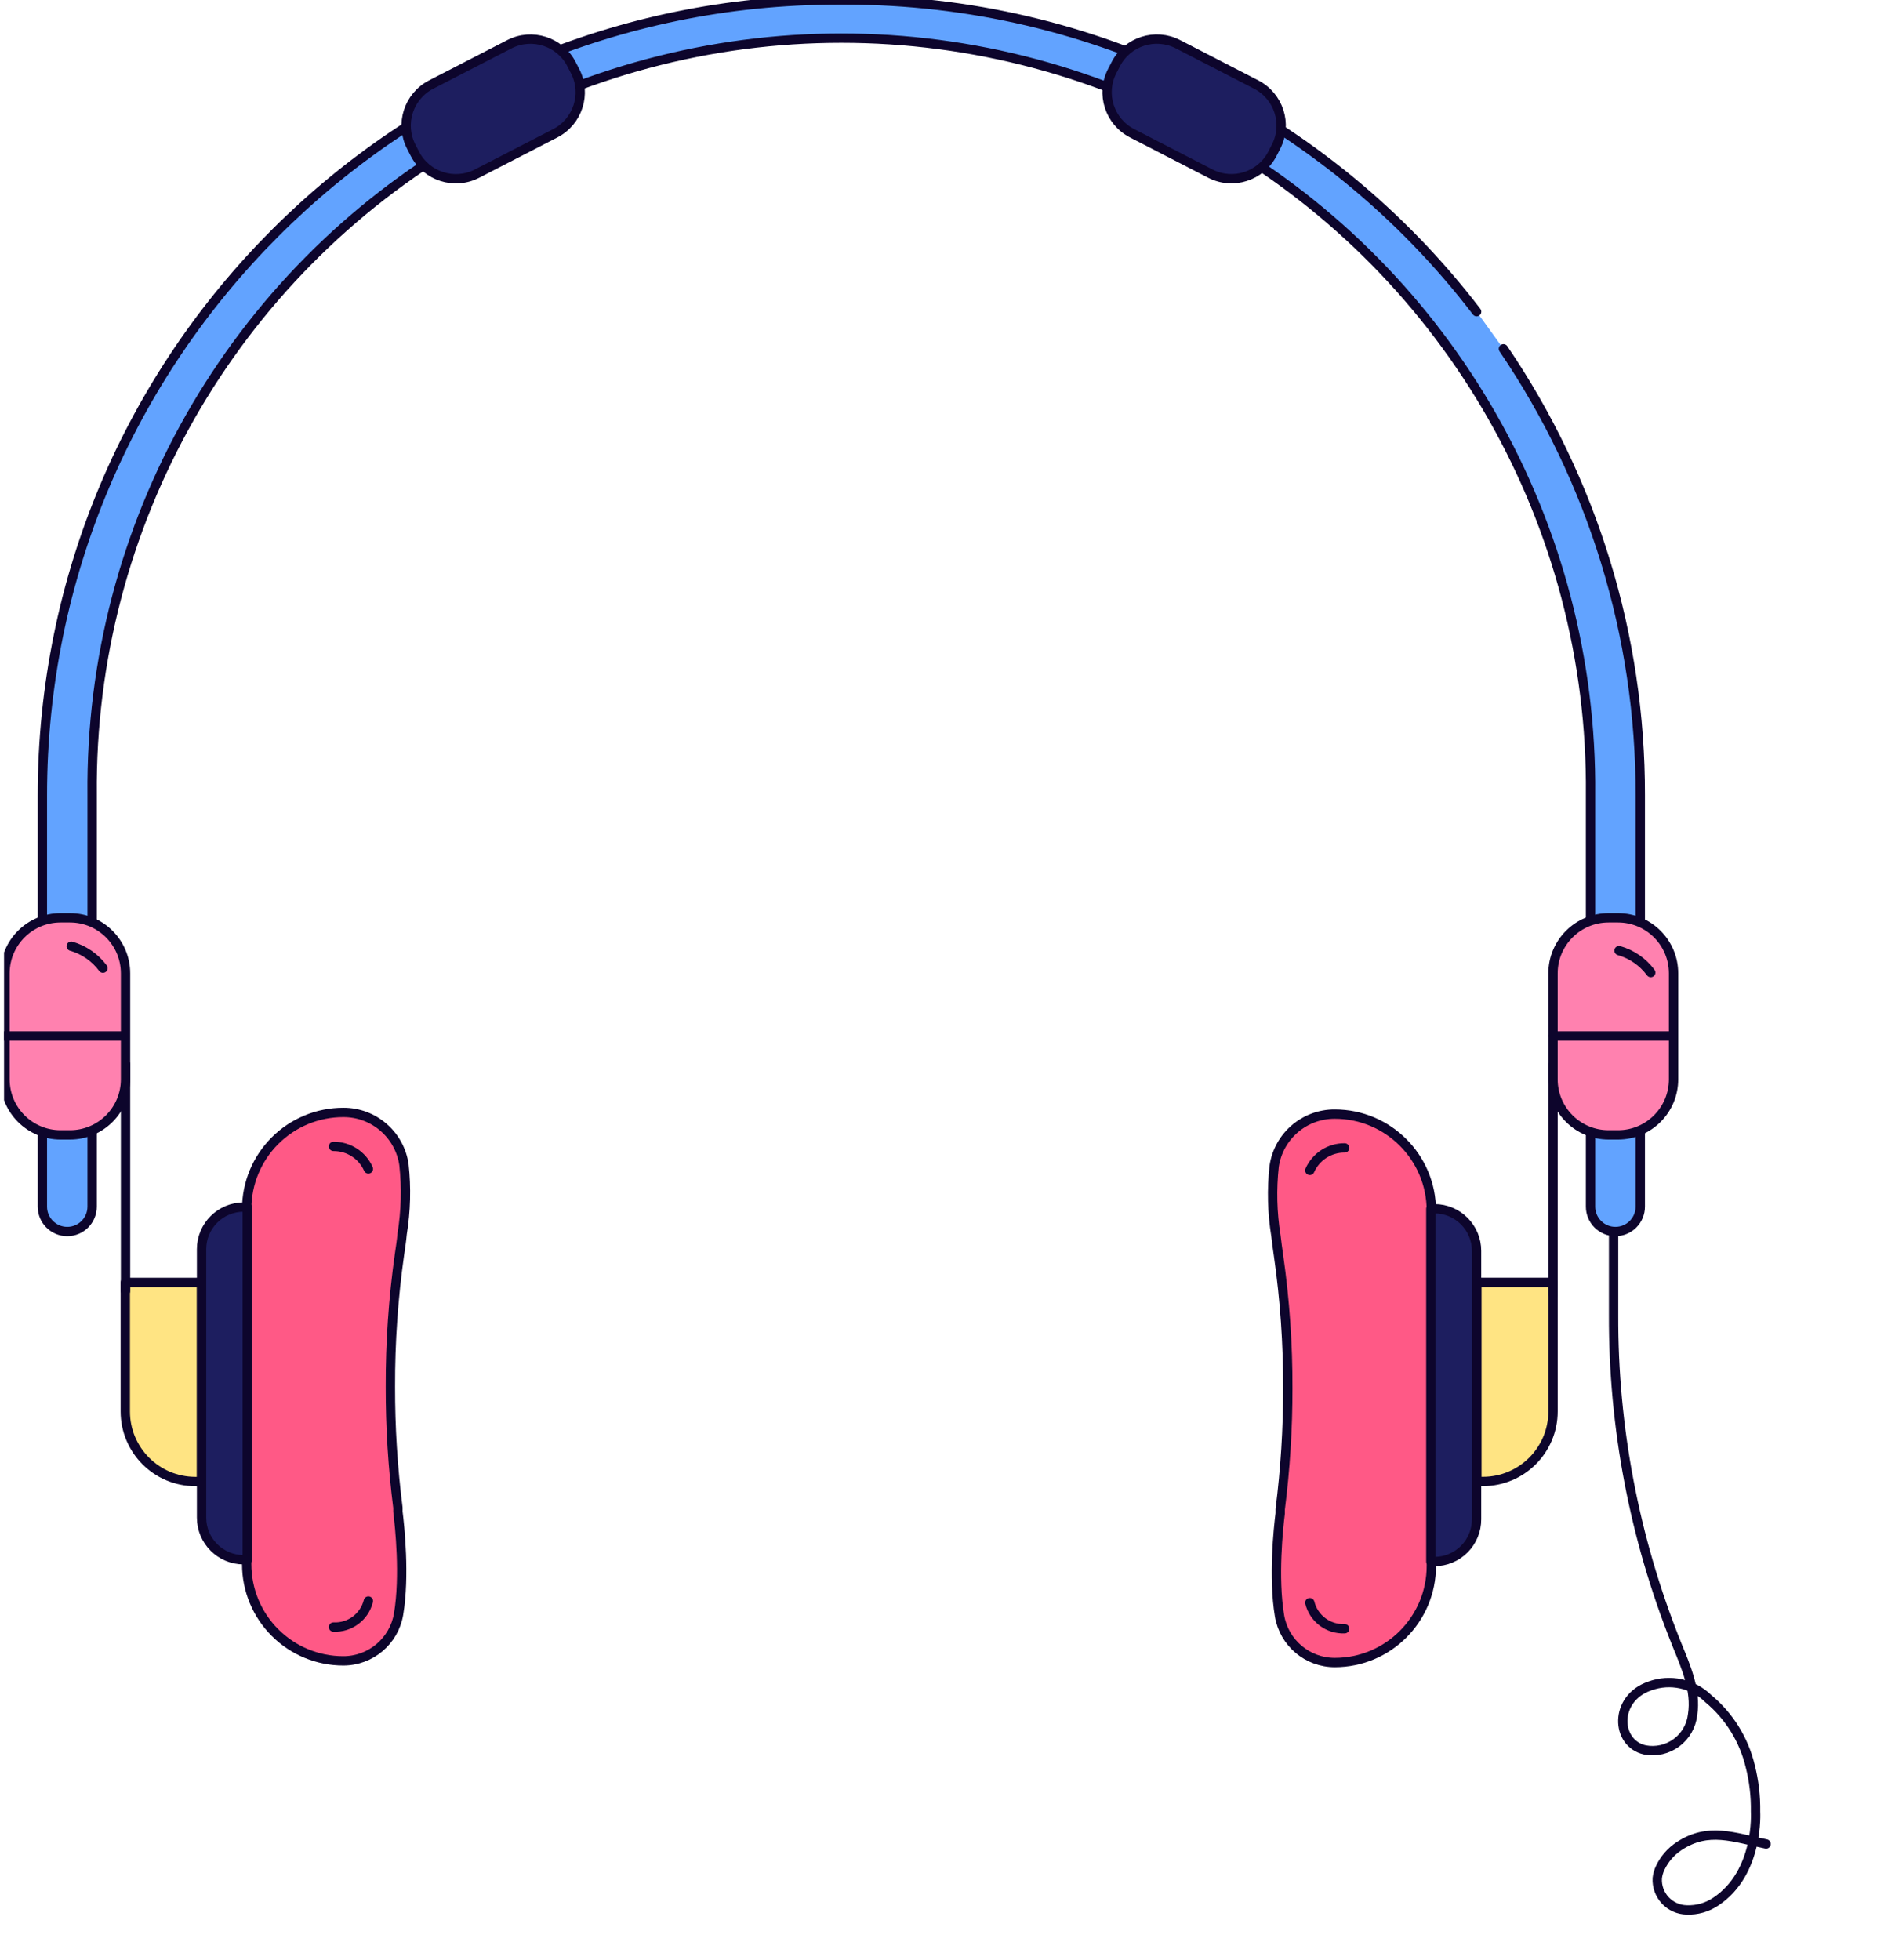 <svg width="147" height="152" viewBox="0 0 147 152" fill="none" xmlns="http://www.w3.org/2000/svg">
<g clip-path="url(#clip0_792_10182)">
<path d="M9.738 99.451H15.634V114.892H15.152C12.151 114.892 9.719 112.459 9.719 109.459V99.451H9.738Z" fill="#FFE483" stroke="#0D052C" stroke-width="0.724" stroke-linecap="round" stroke-linejoin="round"/>
<path d="M9.738 82.51V100.122" stroke="#0D052C" stroke-width="0.724" stroke-linecap="round" stroke-linejoin="round"/>
<path d="M115.042 114.889H114.56V99.448H120.471V109.456C120.471 112.454 118.041 114.886 115.042 114.889Z" fill="#FFE483" stroke="#0D052C" stroke-width="0.724" stroke-linecap="round" stroke-linejoin="round"/>
<path d="M120.471 82.51V100.426" stroke="#0D052C" stroke-width="0.724" stroke-linecap="round" stroke-linejoin="round"/>
<path d="M99.182 97.392C99.669 100.795 99.907 104.228 99.897 107.665C99.901 110.804 99.704 113.941 99.308 117.055V117.161C99.308 117.19 99.308 117.238 99.308 117.287C99.308 117.335 99.308 117.34 99.308 117.364C99.168 118.474 98.758 122.329 99.255 125.306C99.606 127.4 101.421 128.933 103.544 128.93C107.68 128.93 111.033 125.577 111.033 121.441V93.884C111.03 89.75 107.678 86.4 103.544 86.4C101.188 86.388 99.181 88.112 98.84 90.444C98.642 92.235 98.687 94.045 98.975 95.824C99.028 96.34 99.11 96.857 99.182 97.392Z" fill="#FF5986" stroke="#0D052C" stroke-width="0.724" stroke-linecap="round" stroke-linejoin="round"/>
<path d="M111.274 121.098H110.994V93.739H111.274C113.078 93.739 114.541 95.201 114.541 97.005V117.821C114.544 118.689 114.201 119.523 113.588 120.137C112.975 120.752 112.142 121.098 111.274 121.098Z" fill="#1D1E5F" stroke="#0D052C" stroke-width="0.724" stroke-linecap="round" stroke-linejoin="round"/>
<path d="M104.308 89.02C103.139 89.011 102.077 89.697 101.605 90.766" stroke="#0D052C" stroke-width="0.724" stroke-linecap="round" stroke-linejoin="round"/>
<path d="M101.605 124.287C101.91 125.518 103.04 126.364 104.308 126.309" stroke="#0D052C" stroke-width="0.724" stroke-linecap="round" stroke-linejoin="round"/>
<path d="M30.992 97.261C30.51 100.664 30.273 104.097 30.283 107.534C30.277 110.673 30.472 113.81 30.867 116.924C30.867 116.924 30.867 116.963 30.867 117.03C30.867 117.098 30.867 117.107 30.867 117.156C30.867 117.204 30.867 117.209 30.867 117.233C31.007 118.347 31.417 122.203 30.92 125.175C30.568 127.269 28.754 128.802 26.63 128.799C24.643 128.8 22.737 128.012 21.332 126.607C19.926 125.203 19.137 123.297 19.137 121.31V93.758C19.137 91.771 19.926 89.866 21.332 88.461C22.737 87.057 24.643 86.268 26.63 86.27C28.986 86.259 30.991 87.982 31.335 90.313C31.531 92.105 31.484 93.914 31.195 95.693C31.151 96.21 31.069 96.726 30.992 97.261Z" fill="#FF5986" stroke="#0D052C" stroke-width="0.724" stroke-linecap="round" stroke-linejoin="round"/>
<path d="M18.901 93.609H19.181V120.959H18.901C17.097 120.959 15.635 119.496 15.635 117.692V96.876C15.635 95.072 17.097 93.609 18.901 93.609Z" fill="#1D1E5F" stroke="#0D052C" stroke-width="0.724" stroke-linecap="round" stroke-linejoin="round"/>
<path d="M25.869 88.904C27.039 88.894 28.104 89.58 28.576 90.651" stroke="#0D052C" stroke-width="0.724" stroke-linecap="round" stroke-linejoin="round"/>
<path d="M28.576 124.162C28.269 125.393 27.137 126.237 25.869 126.179" stroke="#0D052C" stroke-width="0.724" stroke-linecap="round" stroke-linejoin="round"/>
<path d="M116.626 27.05C123.565 37.262 127.264 49.329 127.241 61.676V93.575C127.241 94.641 126.377 95.505 125.311 95.505C124.245 95.505 123.381 94.641 123.381 93.575V61.608C123.572 40.719 112.536 21.334 94.477 10.834C76.417 0.334 54.111 0.334 36.052 10.834C17.992 21.334 6.957 40.719 7.147 61.608V93.575C7.147 94.641 6.283 95.505 5.217 95.505C4.151 95.505 3.287 94.641 3.287 93.575V61.676C3.287 27.626 30.88 0.019 64.929 1.88185e-05H65.576C84.774 -0.015 102.881 8.922 114.546 24.169" fill="#62A3FF"/>
<path d="M116.626 27.05C123.565 37.262 127.264 49.329 127.241 61.676V93.575C127.241 94.641 126.377 95.505 125.311 95.505C124.245 95.505 123.381 94.641 123.381 93.575V61.608C123.572 40.719 112.536 21.334 94.477 10.834C76.417 0.334 54.111 0.334 36.052 10.834C17.992 21.334 6.957 40.719 7.147 61.608V93.575C7.147 94.641 6.283 95.505 5.217 95.505C4.151 95.505 3.287 94.641 3.287 93.575V61.676C3.287 27.626 30.88 0.019 64.929 1.88185e-05H65.576C84.773 -0.015 102.881 8.922 114.546 24.169" stroke="#0D052C" stroke-width="0.724" stroke-linecap="round" stroke-linejoin="round"/>
<path d="M44.612 5.516L44.333 4.976C43.428 3.218 41.268 2.527 39.511 3.433L33.446 6.558C31.688 7.464 30.997 9.623 31.903 11.38L32.181 11.921C33.087 13.679 35.246 14.369 37.004 13.464L43.069 10.339C44.827 9.433 45.517 7.274 44.612 5.516Z" fill="#1D1E5F" stroke="#0D052C" stroke-width="0.724" stroke-linecap="round" stroke-linejoin="round"/>
<path d="M98.707 11.918L98.985 11.378C99.891 9.62 99.2 7.461 97.442 6.555L91.377 3.43C89.62 2.525 87.46 3.215 86.555 4.973L86.276 5.514C85.371 7.271 86.061 9.43 87.819 10.336L93.884 13.461C95.642 14.367 97.801 13.676 98.707 11.918Z" fill="#1D1E5F" stroke="#0D052C" stroke-width="0.724" stroke-linecap="round" stroke-linejoin="round"/>
<path d="M125.513 71.176H124.78C122.4 71.176 120.471 73.105 120.471 75.485V83.702C120.471 86.082 122.4 88.011 124.78 88.011H125.513C127.893 88.011 129.822 86.082 129.822 83.702V75.485C129.822 73.105 127.893 71.176 125.513 71.176Z" fill="#FF81AF" stroke="#0D052C" stroke-width="0.724" stroke-linecap="round" stroke-linejoin="round"/>
<path d="M125.592 73.719C126.577 74.001 127.442 74.599 128.053 75.422" stroke="#0D052C" stroke-width="0.724" stroke-linecap="round" stroke-linejoin="round"/>
<path d="M5.429 71.176H4.696C2.316 71.176 0.387 73.105 0.387 75.485V83.702C0.387 86.082 2.316 88.011 4.696 88.011H5.429C7.809 88.011 9.738 86.082 9.738 83.702V75.485C9.738 73.105 7.809 71.176 5.429 71.176Z" fill="#FF81AF" stroke="#0D052C" stroke-width="0.724" stroke-linecap="round" stroke-linejoin="round"/>
<path d="M5.525 73.377C6.51 73.66 7.374 74.258 7.986 75.08" stroke="#0D052C" stroke-width="0.724" stroke-linecap="round" stroke-linejoin="round"/>
<path d="M0.314 80.34H9.666" stroke="#0D052C" stroke-width="0.724" stroke-linecap="round" stroke-linejoin="round"/>
<path d="M120.471 80.34H129.822" stroke="#0D052C" stroke-width="0.724" stroke-linecap="round" stroke-linejoin="round"/>
<path d="M137 142.999C134.5 142.499 132.524 141.659 130.242 143.172C129.616 143.587 129.116 144.164 128.794 144.842C128.668 145.097 128.588 145.373 128.558 145.657C128.522 146.289 128.745 146.907 129.176 147.371C129.607 147.834 130.207 148.102 130.84 148.113C131.644 148.145 132.437 147.919 133.103 147.466C136.481 145.228 136.181 140.499 136.181 140.499C136.201 139.304 136.062 138.111 135.766 136.952C135.276 134.91 134.139 133.08 132.524 131.736C131.328 130.555 129.557 130.169 127.979 130.747C125.17 131.712 125.33 135.215 127.607 135.707C128.463 135.869 129.348 135.666 130.049 135.147C130.749 134.629 131.202 133.842 131.298 132.976C131.597 131.099 130.777 129.247 130.058 127.485L129.996 127.326C126.778 119.271 125.14 110.673 125.17 101.999V95.514" stroke="#0D052C" stroke-width="0.724" stroke-linecap="round" stroke-linejoin="round"/>
</g>
<defs>
<clipPath id="clip0_792_10182">
<rect width="146.686" height="151.993" fill="white" transform="translate(0.314)"/>
</clipPath>
</defs>
</svg>
